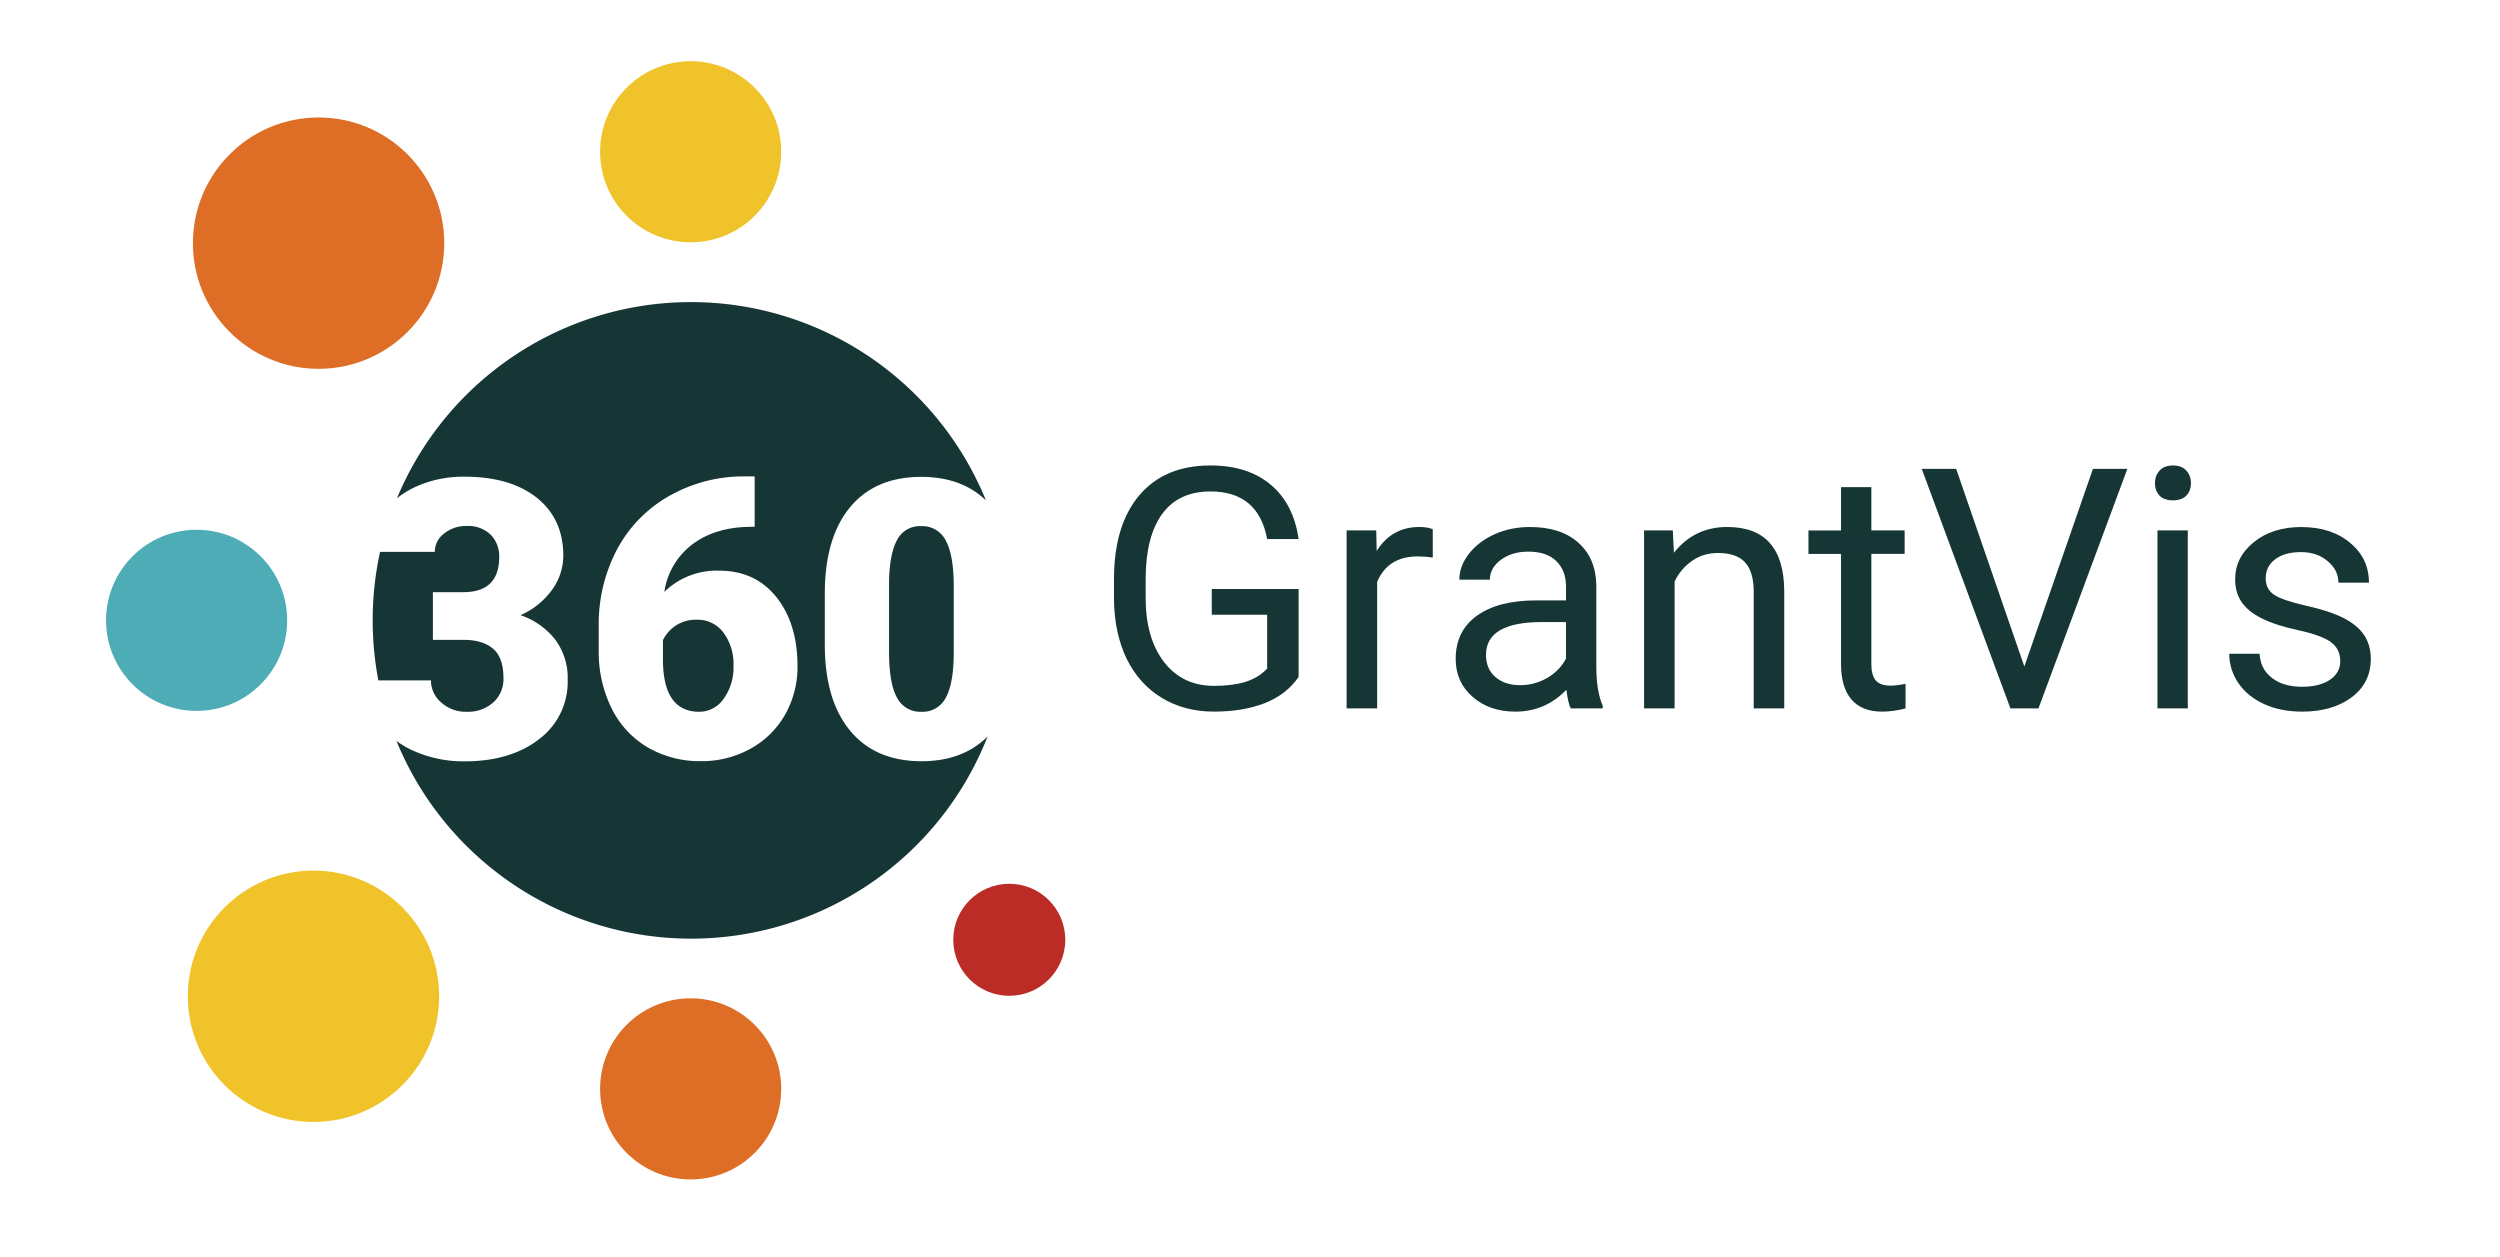 <?xml version="1.0" encoding="UTF-8" standalone="no"?>
<svg
   id="Layer_1"
   data-name="Layer 1"
   viewBox="0 0 744 374"
   version="1.1"
   sodipodi:docname="360insights-color.svg"
   inkscape:version="1.2.2 (b0a8486541, 2022-12-01)"
   xmlns:inkscape="http://www.inkscape.org/namespaces/inkscape"
   xmlns:sodipodi="http://sodipodi.sourceforge.net/DTD/sodipodi-0.dtd"
   xmlns="http://www.w3.org/2000/svg"
   xmlns:svg="http://www.w3.org/2000/svg">
  <sodipodi:namedview
     id="namedview1955"
     pagecolor="#ffffff"
     bordercolor="#666666"
     borderopacity="1.0"
     inkscape:showpageshadow="2"
     inkscape:pageopacity="0.0"
     inkscape:pagecheckerboard="0"
     inkscape:deskcolor="#d1d1d1"
     showgrid="false"
     showguides="true"
     inkscape:zoom="1.8239247"
     inkscape:cx="373.6448"
     inkscape:cy="186.95947"
     inkscape:window-width="1499"
     inkscape:window-height="991"
     inkscape:window-x="26"
     inkscape:window-y="23"
     inkscape:window-maximized="0"
     inkscape:current-layer="Layer_1">
    <sodipodi:guide
       position="332.251,296.694"
       orientation="1,0"
       id="guide3046"
       inkscape:locked="false" />
    <sodipodi:guide
       position="484.669,235.836"
       orientation="0,-1"
       id="guide3048"
       inkscape:locked="false" />
  </sodipodi:namedview>
  <defs
     id="defs1916">
    <style
       id="style1914">.cls-1{fill:#153634;}.cls-2{fill:#efc329;}.cls-3{fill:#de6e26;}.cls-4{fill:#4dacb6;}.cls-5{fill:#bc2c26;}</style>
  </defs>
  <circle
     class="cls-2"
     cx="93.29"
     cy="296.49"
     r="37.4"
     id="circle1934" />
  <circle
     class="cls-3"
     cx="94.81"
     cy="72.36"
     r="37.4"
     id="circle1936" />
  <circle
     class="cls-2"
     cx="205.54"
     cy="45.16"
     r="26.95"
     id="circle1938" />
  <circle
     class="cls-3"
     cx="205.54"
     cy="324.05"
     r="26.95"
     id="circle1940" />
  <circle
     class="cls-4"
     cx="58.51"
     cy="184.61"
     r="26.95"
     id="circle1942" />
  <circle
     class="cls-5"
     cx="300.36"
     cy="279.68"
     r="16.67"
     id="circle1944" />
  <path
     class="cls-1"
     d="M207.42,184.43a10.92,10.92,0,0,0-6.34,1.76,11.18,11.18,0,0,0-3.79,4.3v5.71q0,15.63,10.81,15.62a8.79,8.79,0,0,0,7.28-3.9,15.93,15.93,0,0,0,2.91-9.79,15.64,15.64,0,0,0-3-9.88A9.52,9.52,0,0,0,207.42,184.43Z"
     id="path1946" />
  <path
     class="cls-1"
     d="M274.15,156.59a7.57,7.57,0,0,0-7.16,4.07q-2.24,4.08-2.41,12.34v21.05q0,9.22,2.33,13.5a7.76,7.76,0,0,0,7.35,4.27,7.67,7.67,0,0,0,7.19-4.16q2.32-4.16,2.38-13V174.24q0-8.88-2.32-13.27A7.76,7.76,0,0,0,274.15,156.59Z"
     id="path1948" />
  <path
     class="cls-1"
     d="M137.87,176.23q10.69,0,10.69-10.47A9.1,9.1,0,0,0,146,159.1a9.7,9.7,0,0,0-7.19-2.57,10.32,10.32,0,0,0-6.59,2.21,6.73,6.73,0,0,0-2.81,5.49H113.11a94.86,94.86,0,0,0-2.2,20.36,96,96,0,0,0,1.69,17.9h15.65a8.58,8.58,0,0,0,3.05,6.56,10.79,10.79,0,0,0,7.53,2.77,11.3,11.3,0,0,0,8-2.8,9.35,9.35,0,0,0,3-7.16q0-6.23-3.12-8.83t-8.6-2.6h-9.28v-14.2Z"
     id="path1950" />
  <path
     class="cls-1"
     d="M274.26,226.54q-13.75,0-21.28-9.11t-7.52-25.7v-15q0-16.69,7.5-25.75t21.19-9.06q12,0,19.26,7a94.77,94.77,0,0,0-175.27-.64,27,27,0,0,1,5.89-3.56,34.43,34.43,0,0,1,14.12-2.86q13.75,0,21.62,6.29t7.87,17.26a17.38,17.38,0,0,1-3.26,10,23.11,23.11,0,0,1-9.48,7.67,22.15,22.15,0,0,1,10.3,7.22,19,19,0,0,1,3.74,12,21.27,21.27,0,0,1-8.49,17.66q-8.49,6.62-22.3,6.62a36.52,36.52,0,0,1-15-3.09,27.21,27.21,0,0,1-5.17-3,94.77,94.77,0,0,0,175.93-1.32Q286.58,226.53,274.26,226.54Zm-40.55-14a26.37,26.37,0,0,1-10.36,10.27,29.74,29.74,0,0,1-14.74,3.71,30.78,30.78,0,0,1-15.68-4,27.48,27.48,0,0,1-10.75-11.4,37.62,37.62,0,0,1-4-17.1v-7.64a47.56,47.56,0,0,1,5.46-22.89,39.63,39.63,0,0,1,15.59-15.93,44.61,44.61,0,0,1,22.47-5.78h2.89v15h-.85q-10.69,0-17.57,5.13a21.55,21.55,0,0,0-8.46,14.23A22.27,22.27,0,0,1,214,169.83q10.71,0,17,7.81t6.34,20.49A28.88,28.88,0,0,1,233.71,212.56Z"
     id="path1952" />
  <g
     fill="#153634"
     fill-opacity="1"
     id="g80"
     transform="matrix(4.341,0,0,4.341,-445.11,-634.465)">
    <g
       transform="translate(177.532,194.723)"
       id="g36">
      <g
         id="g34">
        <path
           d="m 14.031,-2.156 c -0.555,0.805 -1.328,1.402 -2.328,1.797 C 10.711,0.023 9.551,0.219 8.219,0.219 c -1.336,0 -2.523,-0.312 -3.562,-0.938 C 3.625,-1.344 2.82,-2.234 2.25,-3.391 1.688,-4.555 1.395,-5.898 1.375,-7.422 v -1.438 c 0,-2.469 0.578,-4.383 1.734,-5.75 1.156,-1.363 2.781,-2.047 4.875,-2.047 1.707,0 3.082,0.438 4.125,1.312 1.051,0.875 1.691,2.121 1.922,3.734 H 11.875 C 11.469,-13.785 10.172,-14.875 7.984,-14.875 c -1.449,0 -2.547,0.512 -3.297,1.531 -0.75,1.023 -1.133,2.496 -1.141,4.422 v 1.344 c 0,1.844 0.422,3.312 1.266,4.406 0.844,1.086 1.984,1.625 3.422,1.625 0.812,0 1.52,-0.086 2.125,-0.266 C 10.973,-2 11.477,-2.305 11.875,-2.734 v -3.688 H 8.078 V -8.188 h 5.953 z m 0,0"
           id="path32" />
      </g>
    </g>
    <g
       transform="translate(193.276,194.723)"
       id="g42">
      <g
         id="g40">
        <path
           d="m 7.484,-10.344 c -0.324,-0.051 -0.668,-0.078 -1.031,-0.078 -1.367,0 -2.293,0.586 -2.781,1.75 V 0 h -2.094 v -12.203 h 2.031 l 0.031,1.406 c 0.688,-1.094 1.66,-1.641 2.922,-1.641 0.406,0 0.711,0.055 0.922,0.156 z m 0,0"
           id="path38" />
      </g>
    </g>
    <g
       transform="translate(201.097,194.723)"
       id="g48">
      <g
         id="g46">
        <path
           d="M 9.125,0 C 9,-0.238 8.898,-0.664 8.828,-1.281 c -0.969,1 -2.133,1.5 -3.484,1.5 -1.199,0 -2.184,-0.336 -2.953,-1.016 -0.773,-0.676 -1.156,-1.539 -1.156,-2.594 0,-1.27 0.477,-2.254 1.438,-2.953 0.969,-0.707 2.332,-1.062 4.094,-1.062 h 2.031 v -0.953 c 0,-0.727 -0.219,-1.305 -0.656,-1.734 -0.438,-0.438 -1.086,-0.656 -1.938,-0.656 -0.742,0 -1.367,0.188 -1.875,0.562 -0.5,0.375 -0.75,0.828 -0.75,1.359 h -2.094 c 0,-0.602 0.211,-1.188 0.641,-1.75 0.438,-0.57 1.023,-1.023 1.766,-1.359 0.738,-0.332 1.551,-0.5 2.438,-0.5 1.406,0 2.504,0.355 3.297,1.062 0.801,0.699 1.219,1.668 1.25,2.906 v 5.609 c 0,1.125 0.145,2.016 0.438,2.672 V 0 Z M 5.656,-1.594 c 0.656,0 1.273,-0.164 1.859,-0.5 0.582,-0.344 1.008,-0.785 1.281,-1.328 v -2.5 H 7.156 c -2.562,0 -3.844,0.75 -3.844,2.25 0,0.648 0.219,1.156 0.656,1.531 0.438,0.367 1,0.547 1.688,0.547 z m 0,0"
           id="path44" />
      </g>
    </g>
    <g
       transform="translate(213.669,194.723)"
       id="g54">
      <g
         id="g52">
        <path
           d="m 3.547,-12.203 0.078,1.531 c 0.926,-1.176 2.145,-1.766 3.656,-1.766 2.582,0 3.883,1.461 3.906,4.375 V 0 H 9.094 V -8.078 C 9.082,-8.961 8.879,-9.613 8.484,-10.031 c -0.387,-0.414 -1,-0.625 -1.844,-0.625 -0.68,0 -1.273,0.184 -1.781,0.547 -0.512,0.355 -0.906,0.824 -1.188,1.406 V 0 h -2.094 v -12.203 z m 0,0"
           id="path50" />
      </g>
    </g>
    <g
       transform="translate(226.422,194.723)"
       id="g60">
      <g
         id="g58">
        <path
           d="m 4.406,-15.172 v 2.969 H 6.688 v 1.609 H 4.406 v 7.562 c 0,0.492 0.098,0.859 0.297,1.109 C 4.91,-1.68 5.258,-1.562 5.75,-1.562 c 0.238,0 0.57,-0.039 1,-0.125 V 0 C 6.195,0.145 5.66,0.219 5.141,0.219 4.211,0.219 3.508,-0.062 3.031,-0.625 2.562,-1.188 2.328,-1.988 2.328,-3.031 v -7.562 H 0.094 v -1.609 h 2.234 v -2.969 z m 0,0"
           id="path56" />
      </g>
    </g>
    <g
       transform="translate(233.972,194.723)"
       id="g66">
      <g
         id="g64">
        <path
           d="m 7.344,-2.875 4.703,-13.547 H 14.406 L 8.312,0 H 6.391 L 0.312,-16.422 h 2.359 z m 0,0"
           id="path62" />
      </g>
    </g>
    <g
       transform="translate(248.677,194.723)"
       id="g72">
      <g
         id="g70">
        <path
           d="M 3.844,0 H 1.766 V -12.203 H 3.844 Z m -2.25,-15.453 c 0,-0.332 0.102,-0.613 0.312,-0.844 0.207,-0.238 0.516,-0.359 0.922,-0.359 0.406,0 0.711,0.121 0.922,0.359 0.207,0.23 0.312,0.516 0.312,0.859 0,0.336 -0.105,0.617 -0.312,0.844 -0.211,0.219 -0.516,0.328 -0.922,0.328 -0.406,0 -0.715,-0.109 -0.922,-0.328 -0.211,-0.227 -0.312,-0.516 -0.312,-0.859 z m 0,0"
           id="path68" />
      </g>
    </g>
    <g
       transform="translate(254.286,194.723)"
       id="g78">
      <g
         id="g76">
        <path
           d="m 8.688,-3.234 c 0,-0.562 -0.215,-1 -0.641,-1.312 -0.43,-0.312 -1.168,-0.582 -2.219,-0.812 -1.055,-0.227 -1.891,-0.5 -2.516,-0.812 -0.625,-0.312 -1.09,-0.688 -1.391,-1.125 -0.293,-0.438 -0.438,-0.957 -0.438,-1.562 0,-1 0.422,-1.844 1.266,-2.531 0.852,-0.695 1.938,-1.047 3.25,-1.047 1.383,0 2.504,0.359 3.359,1.078 0.863,0.711 1.297,1.621 1.297,2.734 H 8.562 c 0,-0.57 -0.246,-1.062 -0.734,-1.469 -0.48,-0.414 -1.09,-0.625 -1.828,-0.625 -0.762,0 -1.355,0.168 -1.781,0.5 -0.43,0.324 -0.641,0.758 -0.641,1.297 0,0.5 0.195,0.883 0.594,1.141 0.395,0.25 1.113,0.496 2.156,0.734 1.051,0.23 1.898,0.508 2.547,0.828 0.645,0.324 1.125,0.715 1.438,1.172 0.312,0.461 0.469,1.012 0.469,1.656 0,1.094 -0.438,1.969 -1.312,2.625 -0.875,0.656 -2.008,0.984 -3.391,0.984 -0.98,0 -1.852,-0.172 -2.609,-0.516 -0.75,-0.344 -1.34,-0.82 -1.766,-1.438 -0.418,-0.625 -0.625,-1.297 -0.625,-2.016 H 3.156 C 3.195,-3.051 3.477,-2.5 4,-2.094 c 0.52,0.406 1.211,0.609 2.078,0.609 0.781,0 1.41,-0.156 1.891,-0.469 0.477,-0.32 0.719,-0.75 0.719,-1.281 z m 0,0"
           id="path74" />
      </g>
    </g>
  </g>
</svg>
